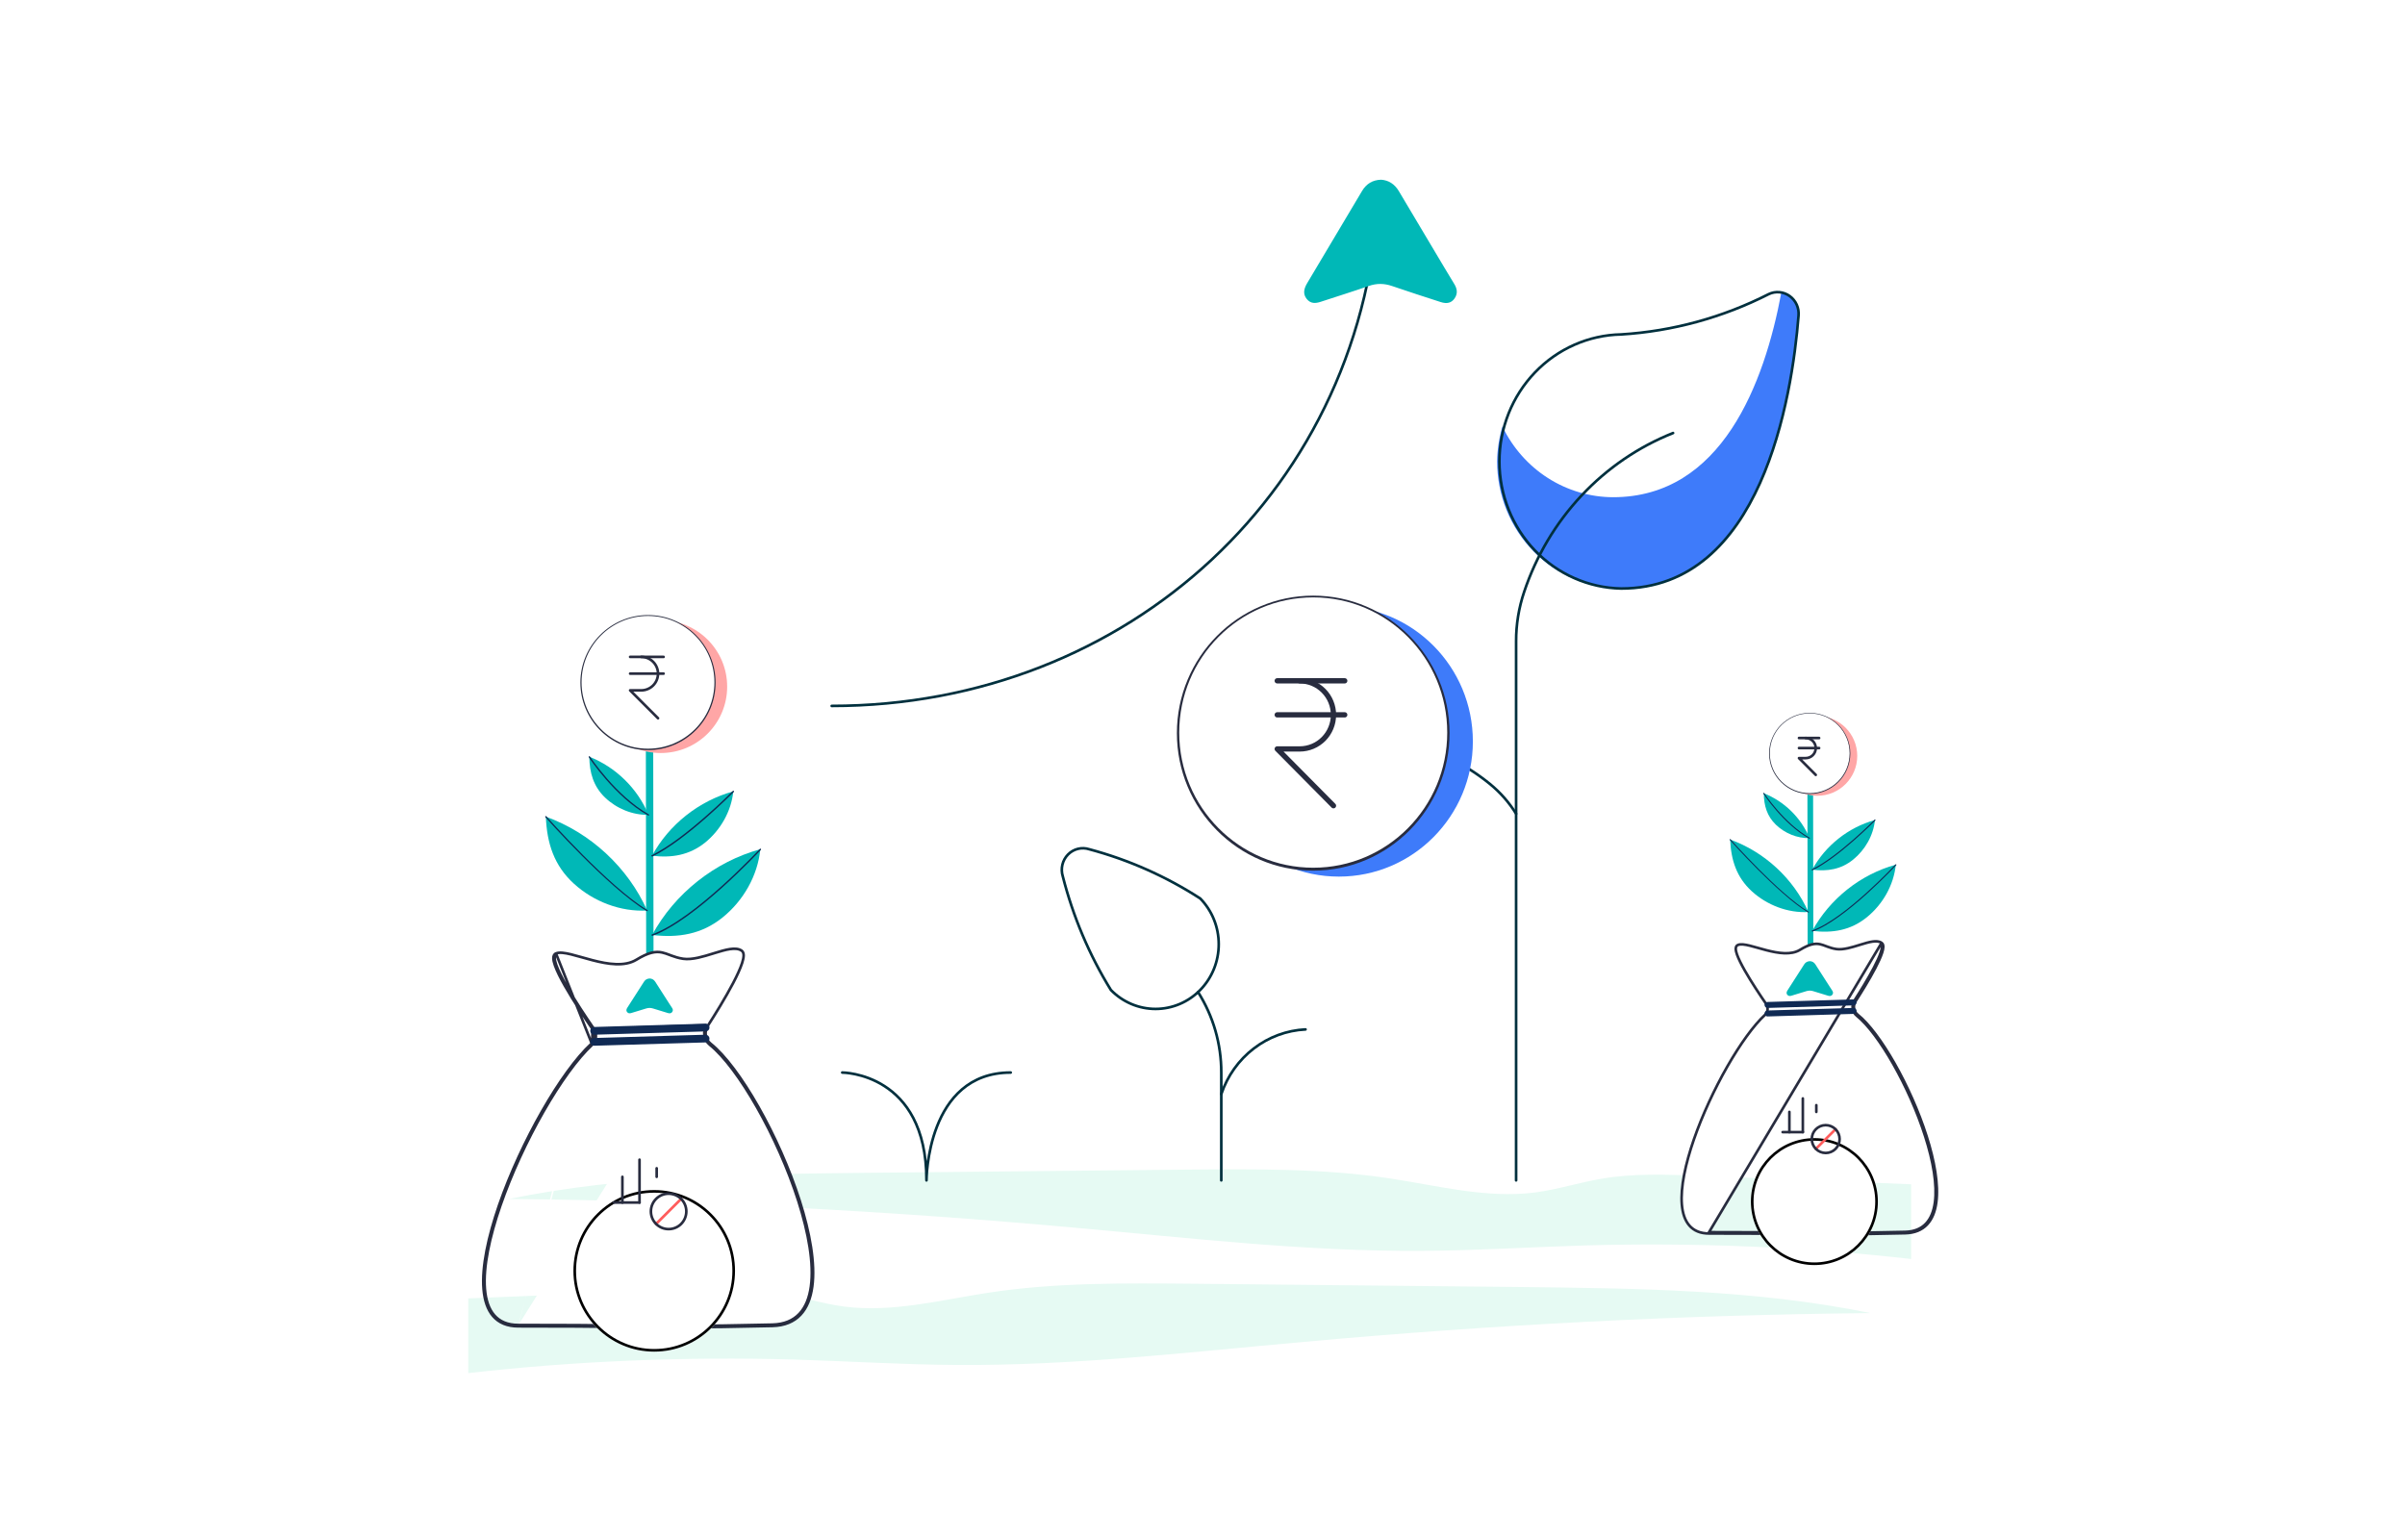 <svg width="456" height="292" viewBox="0 0 456 292" fill="none" xmlns="http://www.w3.org/2000/svg">
<mask id="mask0_2291_59450" style="mask-type:alpha" maskUnits="userSpaceOnUse" x="0" y="0" width="456" height="292">
<rect width="456" height="292" fill="#C4C4C4"/>
</mask>
<g mask="url(#mask0_2291_59450)">
<path d="M163.293 222.406C183.852 222.2 204.463 221.994 225.022 221.788C237.957 221.685 250.944 221.531 263.721 223.488C272.817 224.879 281.966 227.3 291.115 226.115C295.322 225.549 299.37 224.261 303.524 223.54C309.676 222.458 315.986 222.715 322.19 222.973C335.598 223.488 348.953 224.003 362.361 224.57V238.737C341.908 236.419 321.296 235.594 300.685 236.161C290.327 236.47 279.968 237.14 269.663 237.191C247.684 237.346 225.811 234.77 203.885 232.812C168.183 229.567 132.376 227.712 96.516 227.352C118.39 222.87 140.894 222.664 163.293 222.406Z" fill="#E6FAF3"/>
<path d="M287.855 244.045C267.297 243.839 246.685 243.633 226.126 243.427C213.192 243.324 200.204 243.169 187.427 245.127C178.331 246.518 169.182 248.939 160.033 247.754C155.827 247.187 151.778 245.899 147.624 245.178C141.472 244.096 135.163 244.354 128.958 244.612C115.55 245.127 102.195 245.642 88.787 246.209V260.375C109.241 258.057 129.852 257.233 150.464 257.799C160.822 258.109 171.18 258.778 181.486 258.83C203.464 258.984 225.338 256.409 247.264 254.451C282.965 251.206 318.773 249.351 354.632 248.99C332.759 244.509 310.255 244.302 287.855 244.045Z" fill="#E6FAF3"/>
<path d="M343.288 185.556C342.991 185.556 342.749 185.314 342.749 185.018L342.695 149.588C342.695 149.292 342.938 149.05 343.234 149.05C343.53 149.05 343.772 149.292 343.772 149.588L343.826 185.018C343.826 185.314 343.584 185.556 343.288 185.556Z" fill="#00B8B7"/>
<path d="M328.051 159.2C334.566 161.542 340.058 166.617 342.885 172.944C338.981 173.159 335.037 171.638 332.156 169.013C329.276 166.375 328.199 163.104 328.051 159.2Z" fill="#00B8B7"/>
<path d="M342.883 173.038C342.869 173.038 342.842 173.038 342.829 173.024C340.015 171.369 336.125 167.721 333.352 164.948C330.35 161.946 327.995 159.294 327.968 159.267C327.927 159.227 327.941 159.159 327.981 159.132C328.022 159.092 328.089 159.105 328.116 159.146C328.143 159.173 330.498 161.825 333.487 164.826C336.246 167.599 340.123 171.234 342.923 172.876C342.977 172.903 342.99 172.97 342.963 173.011C342.95 173.024 342.923 173.038 342.883 173.038Z" fill="#102A54"/>
<path d="M343.611 176.523C346.923 170.439 352.778 165.795 359.455 163.964C359.065 167.854 356.965 171.516 353.923 173.966C350.88 176.415 347.488 176.981 343.611 176.523Z" fill="#00B8B7"/>
<path d="M343.613 176.631C343.573 176.631 343.533 176.604 343.519 176.564C343.506 176.51 343.533 176.456 343.586 176.443C349.778 174.249 359.295 164.018 359.39 163.911C359.43 163.87 359.484 163.87 359.538 163.911C359.578 163.951 359.578 164.018 359.538 164.059C359.444 164.166 349.886 174.424 343.654 176.645C343.64 176.631 343.627 176.631 343.613 176.631Z" fill="#102A54"/>
<path d="M334.428 150.423C338.305 151.944 341.508 155.08 343.097 158.93C340.754 158.984 338.412 158.015 336.716 156.386C335.033 154.757 334.441 152.765 334.428 150.423Z" fill="#00B8B7"/>
<path d="M343.082 159.038C343.069 159.038 343.055 159.038 343.028 159.024C338.142 156.292 334.359 150.544 334.332 150.49C334.305 150.45 334.319 150.382 334.359 150.355C334.4 150.329 334.467 150.342 334.494 150.382C334.534 150.436 338.29 156.144 343.122 158.863C343.176 158.89 343.19 158.957 343.163 158.997C343.149 159.011 343.122 159.038 343.082 159.038Z" fill="#102A54"/>
<path d="M343.604 164.92C346.08 160.357 350.482 156.87 355.503 155.497C355.207 158.418 353.632 161.165 351.357 163.009C349.082 164.853 346.511 165.27 343.604 164.92Z" fill="#00B8B7"/>
<path d="M343.601 165.028C343.561 165.028 343.534 165.001 343.507 164.974C343.48 164.92 343.507 164.866 343.561 164.839C348.42 162.511 355.352 155.511 355.433 155.43C355.474 155.39 355.541 155.39 355.581 155.43C355.622 155.471 355.622 155.538 355.581 155.578C355.514 155.646 348.541 162.686 343.655 165.028C343.628 165.028 343.614 165.028 343.601 165.028Z" fill="#102A54"/>
<path d="M361.228 233.849C363.032 233.807 364.4 233.221 365.373 232.192C366.341 231.169 366.894 229.733 367.125 228.036C367.586 224.647 366.776 220.12 365.278 215.426C363.777 210.724 361.575 205.825 359.223 201.679C356.874 197.541 354.36 194.125 352.225 192.414L352.224 192.414C351.463 191.808 351.284 190.713 351.808 189.891C352.845 188.281 354.395 185.79 355.542 183.596C356.115 182.5 356.594 181.468 356.857 180.652C356.988 180.245 357.071 179.876 357.079 179.573C357.086 179.278 357.023 178.974 356.777 178.797L356.777 178.797L356.776 178.796C356.313 178.469 355.682 178.449 355.02 178.547C354.348 178.646 353.578 178.876 352.789 179.12C352.716 179.142 352.644 179.165 352.571 179.187C351.843 179.413 351.098 179.644 350.373 179.803C349.574 179.979 348.821 180.062 348.161 179.965C347.482 179.861 346.952 179.685 346.476 179.508C346.388 179.475 346.301 179.442 346.214 179.409C345.84 179.267 345.477 179.129 345.101 179.049C344.131 178.841 343.088 179.013 341.277 180.12C340.439 180.627 339.42 180.793 338.315 180.754C337.209 180.715 336.035 180.472 334.902 180.179C334.37 180.041 333.85 179.893 333.352 179.752C333.32 179.743 333.289 179.734 333.257 179.725C332.731 179.576 332.229 179.434 331.769 179.322C331.309 179.21 330.883 179.125 330.511 179.092C330.143 179.06 329.801 179.075 329.523 179.185C329.206 179.31 329.109 179.617 329.108 179.916C329.107 180.215 329.198 180.587 329.341 180.996C329.631 181.82 330.169 182.885 330.809 184.014C332.092 186.275 333.81 188.84 334.848 190.342L334.848 190.342C335.298 190.994 335.238 191.902 334.682 192.412L334.682 192.413C332.476 194.451 329.901 198.05 327.481 202.285C325.057 206.524 322.778 211.42 321.169 216.066C319.564 220.705 318.617 225.123 318.885 228.395C319.019 230.033 319.46 231.413 320.305 232.386C321.157 233.368 322.392 233.904 324.043 233.902H324.043C330.712 233.892 335.097 233.941 338.927 233.984C345.271 234.055 350.088 234.109 361.228 233.849ZM361.228 233.849L361.222 233.599M361.228 233.849C361.228 233.849 361.228 233.849 361.228 233.849L361.222 233.599M361.222 233.599C350.085 233.859 345.274 233.805 338.934 233.734C335.105 233.691 330.718 233.642 324.042 233.652L356.632 179C357.776 179.822 353.67 186.539 351.597 189.756C351.005 190.685 351.207 191.923 352.068 192.61C360.454 199.327 375.221 233.276 361.222 233.599Z" fill="white" stroke="#282C3F" stroke-width="0.5"/>
<g filter="url(#filter0_d_2291_59450)">
<circle cx="344.017" cy="213.851" r="12.038" fill="white"/>
<circle cx="344.017" cy="213.851" r="11.788" stroke="black" stroke-width="0.5"/>
</g>
<path d="M344.295 217.86L348.026 214.13" stroke="#FF5C5C" stroke-width="0.5" stroke-linecap="round" stroke-linejoin="round"/>
<path d="M343.523 215.995C343.523 216.695 343.801 217.366 344.296 217.861C344.791 218.356 345.462 218.634 346.162 218.634C346.862 218.634 347.533 218.356 348.028 217.861C348.522 217.366 348.8 216.695 348.8 215.995C348.8 215.295 348.522 214.624 348.028 214.129C347.533 213.635 346.862 213.357 346.162 213.357C345.462 213.357 344.791 213.635 344.296 214.129C343.801 214.624 343.523 215.295 343.523 215.995Z" stroke="#282C3F" stroke-width="0.5" stroke-linecap="round" stroke-linejoin="round"/>
<path d="M337.998 214.676H341.829" stroke="#282C3F" stroke-width="0.5" stroke-linecap="round" stroke-linejoin="round"/>
<path d="M341.826 214.676V208.291" stroke="#282C3F" stroke-width="0.5" stroke-linecap="round" stroke-linejoin="round"/>
<path d="M344.383 210.845V209.568" stroke="#282C3F" stroke-width="0.5" stroke-linecap="round" stroke-linejoin="round"/>
<path d="M339.275 214.676V210.845" stroke="#282C3F" stroke-width="0.5" stroke-linecap="round" stroke-linejoin="round"/>
<path fill-rule="evenodd" clip-rule="evenodd" d="M343.186 182.261C343.609 182.288 343.962 182.486 344.21 182.875C345.087 184.248 345.968 185.618 346.849 186.988C347.032 187.273 347.215 187.559 347.403 187.841C347.575 188.099 347.623 188.359 347.423 188.623C347.244 188.861 346.988 188.926 346.624 188.816C345.687 188.534 344.749 188.255 343.817 187.957C343.365 187.813 342.933 187.806 342.477 187.953C341.555 188.252 340.623 188.52 339.696 188.803C339.395 188.895 339.111 188.91 338.887 188.644C338.691 188.412 338.694 188.153 338.911 187.812C339.966 186.162 341.023 184.514 342.083 182.867C342.329 182.486 342.684 182.274 343.186 182.261Z" fill="#00B8B7"/>
<path d="M335.132 191.129C334.823 191.129 334.58 190.886 334.567 190.577C334.553 190.267 334.809 189.998 335.119 189.998L351.434 189.513C351.743 189.513 352.012 189.756 352.012 190.065C352.026 190.375 351.77 190.644 351.461 190.644L335.146 191.129C335.146 191.129 335.146 191.129 335.132 191.129Z" fill="#102A54"/>
<path d="M335.132 192.744C334.823 192.744 334.58 192.502 334.567 192.192C334.553 191.882 334.809 191.613 335.119 191.613L351.434 191.129C351.757 191.129 352.012 191.371 352.012 191.681C352.026 191.99 351.77 192.259 351.461 192.259L335.146 192.744C335.146 192.744 335.146 192.744 335.132 192.744Z" fill="#102A54"/>
<path d="M344.576 150.898C348.756 150.898 352.144 147.512 352.144 143.336C352.144 139.159 348.756 135.774 344.576 135.774C340.396 135.774 337.008 139.159 337.008 143.336C337.008 147.512 340.396 150.898 344.576 150.898Z" fill="#FFA6A6"/>
<path d="M343.132 150.501C338.92 150.501 335.498 147.081 335.498 142.873C335.498 138.665 338.92 135.245 343.132 135.245C347.344 135.245 350.766 138.665 350.766 142.873C350.766 147.081 347.344 150.501 343.132 150.501Z" fill="white"/>
<path d="M341.098 139.947L344.91 139.947" stroke="#282C3F" stroke-width="0.5" stroke-linecap="round" stroke-linejoin="round"/>
<path d="M341.098 141.851L344.91 141.851" stroke="#282C3F" stroke-width="0.5" stroke-linecap="round" stroke-linejoin="round"/>
<path d="M342.368 139.947C342.874 139.947 343.359 140.148 343.716 140.505C344.073 140.862 344.274 141.347 344.274 141.853C344.274 142.358 344.073 142.843 343.716 143.2C343.359 143.558 342.874 143.758 342.368 143.758L341.098 143.758L344.274 146.935" stroke="#282C3F" stroke-width="0.5" stroke-linecap="round" stroke-linejoin="round"/>
<path d="M343.131 135.28C347.31 135.28 350.7 138.666 350.7 142.842C350.7 147.017 347.31 150.404 343.131 150.404C338.952 150.404 335.563 147.017 335.563 142.842C335.563 138.666 338.952 135.28 343.131 135.28ZM343.131 135.181C338.887 135.181 335.432 138.633 335.432 142.874C335.432 147.116 338.887 150.568 343.131 150.568C347.376 150.568 350.831 147.116 350.831 142.874C350.831 138.633 347.376 135.181 343.131 135.181Z" fill="#282C3F"/>
<path d="M335.367 55.769C336.004 55.469 336.706 55.345 337.404 55.411C338.102 55.477 338.77 55.73 339.342 56.145C339.915 56.559 340.37 57.12 340.663 57.772C340.957 58.424 341.077 59.143 341.013 59.858C339.759 75.545 333.97 111.598 307.385 111.598C301.222 111.481 295.349 108.892 291.031 104.387C286.712 99.882 284.293 93.82 284.293 87.507C284.293 81.193 286.712 75.132 291.031 70.627C295.349 66.121 301.222 63.532 307.385 63.416C317.118 62.811 326.634 60.21 335.367 55.769Z" fill="white"/>
<path d="M227.464 131.677C226.778 131.786 226.131 132.076 225.588 132.519C225.044 132.962 224.623 133.543 224.366 134.203C224.109 134.864 224.024 135.582 224.121 136.286C224.217 136.991 224.492 137.657 224.916 138.22C232.902 148.648 251.181 168.482 268.454 157.162C270.538 155.802 272.34 154.034 273.757 151.961C275.173 149.888 276.178 147.549 276.712 145.078C277.246 142.607 277.3 140.052 276.87 137.56C276.441 135.068 275.536 132.686 274.208 130.552C272.88 128.418 271.154 126.573 269.13 125.122C267.105 123.67 264.821 122.642 262.409 122.095C259.996 121.547 257.502 121.492 255.069 121.932C252.635 122.372 250.31 123.299 248.227 124.659C241.82 128.367 234.766 130.751 227.464 131.677Z" fill="white"/>
<path d="M261.437 35.714C259.337 92.541 213.691 133.86 157.695 133.86" stroke="#00303E" stroke-width="0.5" stroke-linecap="round" stroke-linejoin="round"/>
<path fill-rule="evenodd" clip-rule="evenodd" d="M261.869 34.078C263.259 34.175 264.418 34.875 265.234 36.251C268.113 41.11 271.009 45.957 273.901 50.808C274.503 51.817 275.105 52.827 275.722 53.825C276.288 54.74 276.445 55.659 275.79 56.594C275.2 57.435 274.36 57.666 273.164 57.278C270.085 56.28 267.004 55.289 263.941 54.237C262.456 53.727 261.037 53.701 259.539 54.224C256.511 55.28 253.449 56.228 250.404 57.23C249.416 57.556 248.483 57.61 247.748 56.669C247.104 55.846 247.112 54.93 247.827 53.725C251.29 47.885 254.764 42.05 258.247 36.223C259.054 34.873 260.219 34.125 261.869 34.078Z" fill="#00B8B7"/>
<path d="M339.332 56.161C338.848 55.846 338.303 55.642 337.734 55.564C334.54 72.617 326.467 94.283 305.848 94.283C301.48 94.273 297.201 93.013 293.494 90.647C289.788 88.279 286.801 84.899 284.869 80.886C284.233 83.029 283.894 85.254 283.863 87.495C283.863 93.883 286.341 100.011 290.751 104.529C295.161 109.048 301.143 111.587 307.381 111.589C333.965 111.589 339.755 75.537 341.009 59.85C341.068 59.139 340.944 58.424 340.65 57.777C340.356 57.13 339.901 56.573 339.332 56.161Z" fill="#3E7BFA"/>
<path d="M317.223 82.113C310.658 84.725 304.729 88.775 299.851 93.98C294.974 99.184 291.266 105.418 288.986 112.244C287.97 115.25 287.454 118.41 287.461 121.592V223.828" stroke="#00303E" stroke-width="0.5" stroke-linecap="round" stroke-linejoin="round"/>
<path d="M159.693 203.381C159.693 203.381 175.665 203.381 175.665 223.828C175.665 223.828 175.665 203.381 191.636 203.381" stroke="#00303E" stroke-width="0.5" stroke-linecap="round" stroke-linejoin="round"/>
<path d="M231.564 207.47C232.724 204.024 234.866 201.014 237.713 198.827C240.56 196.64 243.981 195.377 247.536 195.202" stroke="#00303E" stroke-width="0.5" stroke-linecap="round" stroke-linejoin="round"/>
<path d="M227.567 170.371C229.814 172.671 231.077 175.792 231.078 179.046C231.079 182.3 229.817 185.421 227.571 187.722C225.325 190.024 222.278 191.317 219.101 191.318C215.924 191.319 212.877 190.027 210.63 187.726C206.524 181.067 203.448 173.797 201.51 166.175C201.288 165.461 201.262 164.697 201.436 163.969C201.609 163.24 201.974 162.575 202.492 162.044C203.009 161.514 203.659 161.14 204.371 160.963C205.082 160.785 205.827 160.812 206.525 161.039C213.965 163.025 221.063 166.172 227.567 170.371V170.371Z" stroke="#00303E" stroke-width="0.5" stroke-linecap="round" stroke-linejoin="round"/>
<path d="M227.17 188.144C230.044 192.68 231.569 197.973 231.562 203.381V223.828" stroke="#00303E" stroke-width="0.5" stroke-linecap="round" stroke-linejoin="round"/>
<path d="M274.214 130.589C272.903 128.492 271.209 126.676 269.223 125.24C269.322 128.558 268.579 131.847 267.066 134.783C265.553 137.719 263.322 140.202 260.59 141.99C247.941 150.243 234.765 141.851 225.453 132.666C224.959 133.081 224.572 133.615 224.327 134.22C224.07 134.885 223.986 135.606 224.086 136.314C224.185 137.021 224.464 137.69 224.894 138.253C232.88 148.681 251.159 168.514 268.432 157.195C272.643 154.451 275.617 150.107 276.701 145.118C277.786 140.129 276.891 134.903 274.214 130.589Z" fill="#3E7BFA"/>
<path d="M335.367 55.769C336.004 55.469 336.706 55.345 337.404 55.411C338.102 55.477 338.77 55.73 339.342 56.145C339.915 56.559 340.37 57.12 340.663 57.772C340.957 58.424 341.077 59.143 341.013 59.858C339.759 75.545 333.97 111.598 307.385 111.598C301.222 111.481 295.349 108.892 291.031 104.387C286.712 99.882 284.293 93.82 284.293 87.507C284.293 81.193 286.712 75.132 291.031 70.627C295.349 66.121 301.222 63.532 307.385 63.416C317.118 62.811 326.634 60.21 335.367 55.769V55.769Z" stroke="#00303E" stroke-width="0.5" stroke-linecap="round" stroke-linejoin="round"/>
<path d="M227.464 131.677C226.778 131.786 226.131 132.076 225.588 132.519C225.044 132.962 224.623 133.543 224.366 134.203C224.109 134.864 224.024 135.582 224.121 136.286C224.217 136.991 224.492 137.657 224.916 138.22C232.902 148.648 251.181 168.482 268.454 157.162C270.538 155.802 272.34 154.034 273.757 151.961C275.173 149.888 276.178 147.549 276.712 145.078C277.246 142.607 277.3 140.052 276.87 137.56C276.441 135.068 275.536 132.686 274.208 130.552C272.88 128.418 271.154 126.573 269.13 125.122C267.105 123.67 264.821 122.642 262.409 122.095C259.996 121.547 257.502 121.492 255.069 121.932C252.635 122.372 250.31 123.299 248.227 124.659C241.82 128.367 234.766 130.751 227.464 131.677V131.677Z" stroke="#00303E" stroke-width="0.5" stroke-linecap="round" stroke-linejoin="round"/>
<path d="M250.809 140.78C256.335 139.652 262.036 139.775 267.512 141.138C272.988 142.501 278.107 145.072 282.512 148.672C284.457 150.255 286.131 152.16 287.463 154.308" stroke="#00303E" stroke-width="0.5" stroke-linecap="round" stroke-linejoin="round"/>
<path d="M253.854 166.225C267.886 166.225 279.262 154.75 279.262 140.595C279.262 126.44 267.886 114.964 253.854 114.964C239.821 114.964 228.445 126.44 228.445 140.595C228.445 154.75 239.821 166.225 253.854 166.225Z" fill="#3E7BFA"/>
<path d="M248.995 164.88C234.854 164.88 223.365 153.29 223.365 139.026C223.365 124.762 234.854 113.173 248.995 113.173C263.135 113.173 274.624 124.762 274.624 139.026C274.624 153.29 263.135 164.88 248.995 164.88Z" fill="white"/>
<path d="M242.168 129.098L254.966 129.098" stroke="#282C3F" stroke-linecap="round" stroke-linejoin="round"/>
<path d="M242.168 135.551L254.966 135.551" stroke="#282C3F" stroke-linecap="round" stroke-linejoin="round"/>
<path d="M246.434 129.098C248.131 129.098 249.758 129.778 250.958 130.99C252.158 132.201 252.833 133.844 252.833 135.557C252.833 137.271 252.158 138.914 250.958 140.125C249.758 141.336 248.131 142.017 246.434 142.017L242.168 142.017L252.833 152.783" stroke="#282C3F" stroke-linecap="round" stroke-linejoin="round"/>
<path d="M248.995 113.28C263.025 113.28 274.403 124.758 274.403 138.911C274.403 153.063 263.025 164.541 248.995 164.541C234.965 164.541 223.586 153.063 223.586 138.911C223.586 124.758 234.965 113.28 248.995 113.28ZM248.995 112.946C234.744 112.946 223.145 124.647 223.145 139.022C223.145 153.398 234.744 165.099 248.995 165.099C263.246 165.099 274.845 153.398 274.845 139.022C274.845 124.647 263.246 112.946 248.995 112.946Z" fill="#282C3F"/>
<path d="M123.226 188.99C122.842 188.99 122.529 188.676 122.529 188.293L122.459 142.415C122.459 142.032 122.773 141.718 123.156 141.718C123.54 141.718 123.853 142.032 123.853 142.415L123.923 188.293C123.906 188.676 123.609 188.99 123.226 188.99Z" fill="#00B8B7"/>
<path d="M103.498 154.86C111.934 157.893 119.046 164.464 122.707 172.657C117.652 172.936 112.545 170.966 108.814 167.567C105.067 164.151 103.69 159.915 103.498 154.86Z" fill="#00B8B7"/>
<path d="M122.706 172.779C122.689 172.779 122.654 172.779 122.636 172.762C118.993 170.618 113.956 165.894 110.365 162.304C106.478 158.417 103.428 154.983 103.393 154.948C103.341 154.896 103.358 154.808 103.41 154.774C103.463 154.721 103.55 154.739 103.585 154.791C103.62 154.826 106.67 158.26 110.539 162.147C114.113 165.737 119.133 170.444 122.758 172.57C122.828 172.605 122.846 172.692 122.811 172.745C122.793 172.762 122.741 172.779 122.706 172.779Z" fill="#102A54"/>
<path d="M123.646 177.294C127.934 169.415 135.517 163.402 144.162 161.031C143.657 166.069 140.938 170.81 136.998 173.982C133.059 177.154 128.667 177.887 123.646 177.294Z" fill="#00B8B7"/>
<path d="M123.646 177.433C123.594 177.433 123.541 177.399 123.524 177.346C123.507 177.277 123.541 177.207 123.611 177.189C131.629 174.348 143.953 161.101 144.075 160.961C144.127 160.909 144.214 160.909 144.266 160.961C144.319 161.014 144.319 161.101 144.266 161.153C144.144 161.293 131.769 174.575 123.698 177.451C123.663 177.433 123.663 177.433 123.646 177.433Z" fill="#102A54"/>
<path d="M111.736 143.495C116.756 145.465 120.905 149.526 122.962 154.512C119.929 154.581 116.896 153.326 114.7 151.217C112.521 149.108 111.771 146.528 111.736 143.495Z" fill="#00B8B7"/>
<path d="M122.963 154.651C122.946 154.651 122.928 154.651 122.894 154.634C116.566 151.095 111.668 143.652 111.633 143.583C111.599 143.53 111.616 143.443 111.668 143.408C111.721 143.374 111.808 143.391 111.843 143.443C111.895 143.513 116.758 150.904 123.016 154.425C123.085 154.459 123.103 154.547 123.068 154.599C123.05 154.616 123.016 154.651 122.963 154.651Z" fill="#102A54"/>
<path d="M125.278 142.792C132.234 142.792 137.874 137.157 137.874 130.206C137.874 123.255 132.234 117.62 125.278 117.62C118.321 117.62 112.682 123.255 112.682 130.206C112.682 137.157 118.321 142.792 125.278 142.792Z" fill="#FFA6A6"/>
<path d="M122.864 142.131C115.854 142.131 110.158 136.44 110.158 129.436C110.158 122.432 115.854 116.741 122.864 116.741C129.874 116.741 135.569 122.432 135.569 129.436C135.569 136.44 129.874 142.131 122.864 142.131Z" fill="white"/>
<path d="M119.477 124.565L125.821 124.565" stroke="#282C3F" stroke-width="0.5" stroke-linecap="round" stroke-linejoin="round"/>
<path d="M119.477 127.735L125.821 127.735" stroke="#282C3F" stroke-width="0.5" stroke-linecap="round" stroke-linejoin="round"/>
<path d="M121.591 124.565C122.433 124.565 123.239 124.899 123.834 125.494C124.429 126.089 124.763 126.896 124.763 127.737C124.763 128.579 124.429 129.385 123.834 129.98C123.239 130.575 122.433 130.909 121.591 130.909L119.477 130.909L124.763 136.196" stroke="#282C3F" stroke-width="0.5" stroke-linecap="round" stroke-linejoin="round"/>
<path d="M122.862 116.797C129.817 116.797 135.458 122.434 135.458 129.383C135.458 136.333 129.817 141.969 122.862 141.969C115.907 141.969 110.266 136.333 110.266 129.383C110.266 122.434 115.907 116.797 122.862 116.797ZM122.862 116.633C115.797 116.633 110.047 122.379 110.047 129.438C110.047 136.497 115.797 142.242 122.862 142.242C129.927 142.242 135.677 136.497 135.677 129.438C135.677 122.379 129.927 116.633 122.862 116.633Z" fill="#282C3F"/>
<path d="M123.629 162.268C126.836 156.359 132.536 151.844 139.038 150.066C138.654 153.849 136.615 157.405 133.669 159.793C130.688 162.163 127.394 162.721 123.629 162.268Z" fill="#00B8B7"/>
<path d="M123.628 162.408C123.576 162.408 123.541 162.373 123.506 162.338C123.471 162.268 123.506 162.199 123.576 162.164C129.868 159.148 138.845 150.084 138.949 149.98C139.002 149.927 139.089 149.927 139.141 149.98C139.193 150.032 139.193 150.119 139.141 150.172C139.054 150.259 130.025 159.375 123.698 162.408C123.663 162.408 123.645 162.408 123.628 162.408Z" fill="#102A54"/>
<path d="M112.344 195.146L112.344 195.146C111.001 193.201 108.778 189.882 107.119 186.955C106.29 185.493 105.595 184.117 105.223 183.054C105.038 182.526 104.924 182.052 104.925 181.676C104.926 181.3 105.047 180.94 105.415 180.793L105.416 180.793C105.759 180.656 106.189 180.635 106.662 180.677C107.138 180.719 107.686 180.827 108.279 180.972C108.873 181.117 109.523 181.3 110.204 181.493C110.245 181.505 110.286 181.517 110.327 181.528C110.972 181.712 111.646 181.903 112.336 182.081C113.805 182.461 115.33 182.778 116.77 182.829C118.21 182.88 119.545 182.664 120.647 181.997C122.984 180.568 124.315 180.356 125.545 180.619C126.026 180.722 126.49 180.898 126.973 181.082C127.086 181.125 127.2 181.168 127.316 181.211C127.934 181.44 128.626 181.67 129.513 181.806C130.379 181.934 131.365 181.824 132.403 181.596C133.345 181.389 134.313 181.089 135.255 180.797C135.349 180.768 135.443 180.739 135.537 180.71C136.56 180.394 137.552 180.097 138.415 179.97C139.269 179.844 140.061 179.873 140.636 180.28L140.637 180.281L140.637 180.281C140.925 180.488 141.006 180.85 140.997 181.224C140.987 181.607 140.882 182.076 140.713 182.6C140.375 183.651 139.757 184.983 139.016 186.4C137.531 189.239 135.526 192.462 134.183 194.547M112.344 195.146L133.972 194.412M112.344 195.146C112.945 196.016 112.87 197.234 112.12 197.923L112.119 197.923C109.271 200.551 105.941 205.202 102.808 210.682C99.672 216.167 96.722 222.502 94.641 228.514C92.563 234.517 91.341 240.226 91.687 244.447C91.861 246.56 92.428 248.328 93.508 249.57C94.594 250.821 96.172 251.508 98.292 251.503M112.344 195.146L112.289 198.107M134.183 194.547C134.183 194.547 134.183 194.547 134.183 194.547L133.972 194.412M134.183 194.547C134.183 194.546 134.183 194.546 134.183 194.546L133.972 194.412M134.183 194.547C133.485 195.642 133.724 197.103 134.738 197.911L134.739 197.912C137.492 200.117 140.742 204.53 143.782 209.887C146.827 215.252 149.676 221.591 151.617 227.674C153.556 233.749 154.6 239.598 154.006 243.97C153.708 246.159 152.997 248.001 151.758 249.311C150.513 250.627 148.762 251.38 146.441 251.433C132.017 251.77 125.781 251.701 117.568 251.609C112.609 251.553 106.93 251.49 98.292 251.503M133.972 194.412C133.205 195.614 133.467 197.218 134.582 198.107C145.442 206.805 164.563 250.765 146.435 251.183C132.015 251.52 125.785 251.451 117.575 251.359C112.617 251.303 106.936 251.24 98.292 251.253M98.292 251.503L98.292 251.253M98.292 251.503C98.292 251.503 98.292 251.503 98.292 251.503L98.292 251.253M98.292 251.253C81.802 251.288 101.011 208.513 112.289 198.107M112.289 198.107C113.143 197.323 113.212 195.963 112.55 195.004C109.866 191.117 103.678 181.757 105.508 181.025L112.289 198.107Z" fill="white" stroke="#282C3F" stroke-width="0.5"/>
<path fill-rule="evenodd" clip-rule="evenodd" d="M123.209 185.544C123.633 185.572 123.985 185.769 124.234 186.158C125.11 187.531 125.992 188.901 126.872 190.272C127.055 190.557 127.238 190.842 127.426 191.124C127.599 191.383 127.646 191.642 127.447 191.907C127.267 192.144 127.012 192.209 126.648 192.1C125.71 191.818 124.772 191.538 123.84 191.241C123.388 191.096 122.956 191.089 122.5 191.237C121.578 191.535 120.646 191.803 119.719 192.086C119.418 192.178 119.135 192.194 118.911 191.928C118.715 191.695 118.717 191.436 118.935 191.096C119.989 189.446 121.046 187.797 122.107 186.15C122.352 185.769 122.707 185.557 123.209 185.544Z" fill="#00B8B7"/>
<g filter="url(#filter1_d_2291_59450)">
<circle cx="124.042" cy="226.984" r="15.321" fill="white"/>
<circle cx="124.042" cy="226.984" r="15.071" stroke="black" stroke-width="0.5"/>
</g>
<path d="M124.396 232.086L129.145 227.338" stroke="#FF5C5C" stroke-width="0.5" stroke-linecap="round" stroke-linejoin="round"/>
<path d="M123.414 229.712C123.414 230.603 123.768 231.457 124.398 232.087C125.027 232.717 125.882 233.07 126.772 233.07C127.663 233.07 128.517 232.717 129.147 232.087C129.776 231.457 130.13 230.603 130.13 229.712C130.13 228.822 129.776 227.968 129.147 227.338C128.517 226.708 127.663 226.354 126.772 226.354C125.882 226.354 125.027 226.708 124.398 227.338C123.768 227.968 123.414 228.822 123.414 229.712Z" stroke="#282C3F" stroke-width="0.5" stroke-linecap="round" stroke-linejoin="round"/>
<path d="M116.383 228.033H121.258" stroke="#282C3F" stroke-width="0.5" stroke-linecap="round" stroke-linejoin="round"/>
<path d="M121.256 228.033V219.907" stroke="#282C3F" stroke-width="0.5" stroke-linecap="round" stroke-linejoin="round"/>
<path d="M124.51 223.158V221.533" stroke="#282C3F" stroke-width="0.5" stroke-linecap="round" stroke-linejoin="round"/>
<path d="M118.01 228.034V223.158" stroke="#282C3F" stroke-width="0.5" stroke-linecap="round" stroke-linejoin="round"/>
<path d="M112.657 196.206C112.256 196.206 111.942 195.893 111.924 195.492C111.907 195.091 112.238 194.742 112.639 194.742L133.765 194.115C134.183 194.115 134.515 194.428 134.515 194.829C134.532 195.23 134.201 195.579 133.8 195.579L112.674 196.206H112.657Z" fill="#102A54"/>
<path d="M112.657 198.298C112.256 198.298 111.942 197.984 111.924 197.583C111.907 197.182 112.238 196.834 112.639 196.834L133.765 196.206H133.783C134.183 196.206 134.497 196.52 134.515 196.921C134.532 197.322 134.201 197.67 133.8 197.67L112.674 198.298C112.674 198.298 112.674 198.298 112.657 198.298Z" fill="#102A54"/>
</g>
<defs>
<filter id="filter0_d_2291_59450" x="237.979" y="121.813" width="212.076" height="212.076" filterUnits="userSpaceOnUse" color-interpolation-filters="sRGB">
<feFlood flood-opacity="0" result="BackgroundImageFix"/>
<feColorMatrix in="SourceAlpha" type="matrix" values="0 0 0 0 0 0 0 0 0 0 0 0 0 0 0 0 0 0 127 0" result="hardAlpha"/>
<feOffset dy="14"/>
<feGaussianBlur stdDeviation="47"/>
<feComposite in2="hardAlpha" operator="out"/>
<feColorMatrix type="matrix" values="0 0 0 0 0 0 0 0 0 0 0 0 0 0 0 0 0 0 0.05 0"/>
<feBlend mode="normal" in2="BackgroundImageFix" result="effect1_dropShadow_2291_59450"/>
<feBlend mode="normal" in="SourceGraphic" in2="effect1_dropShadow_2291_59450" result="shape"/>
</filter>
<filter id="filter1_d_2291_59450" x="14.721" y="131.663" width="218.643" height="218.643" filterUnits="userSpaceOnUse" color-interpolation-filters="sRGB">
<feFlood flood-opacity="0" result="BackgroundImageFix"/>
<feColorMatrix in="SourceAlpha" type="matrix" values="0 0 0 0 0 0 0 0 0 0 0 0 0 0 0 0 0 0 127 0" result="hardAlpha"/>
<feOffset dy="14"/>
<feGaussianBlur stdDeviation="47"/>
<feComposite in2="hardAlpha" operator="out"/>
<feColorMatrix type="matrix" values="0 0 0 0 0 0 0 0 0 0 0 0 0 0 0 0 0 0 0.05 0"/>
<feBlend mode="normal" in2="BackgroundImageFix" result="effect1_dropShadow_2291_59450"/>
<feBlend mode="normal" in="SourceGraphic" in2="effect1_dropShadow_2291_59450" result="shape"/>
</filter>
</defs>
</svg>
